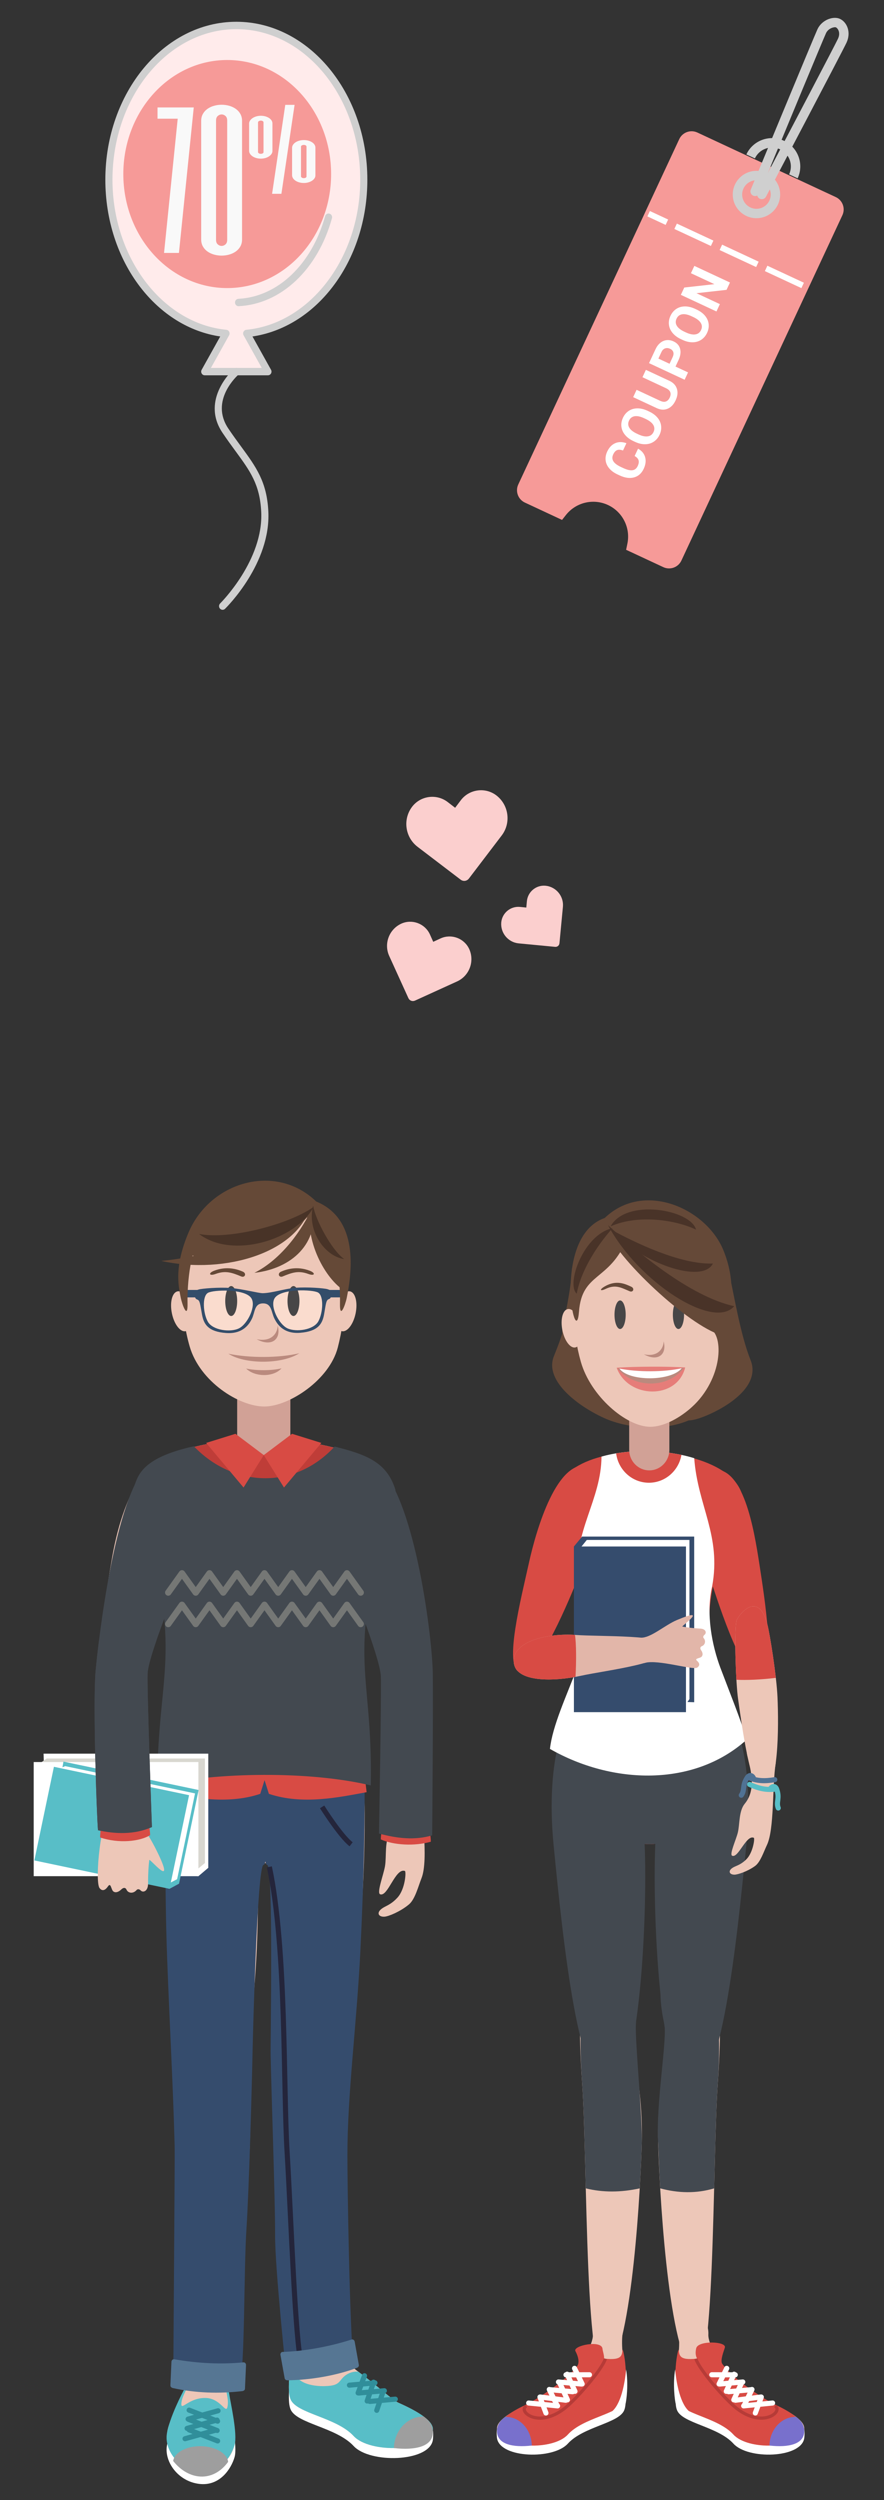 <svg xmlns="http://www.w3.org/2000/svg" width="168" height="475" viewBox="0 0 168 475">
  <rect x="0" y="0" width="168" height="475" fill="#333333" stroke="none"/>
  <g fill="none" fill-rule="evenodd" transform="translate(6 3)">
    <g transform="translate(0 221)">
      <path fill="#FFF" d="M49.057 228.506C48.861 230.696 48.771 232.634 49.213 233.724 50.328 236.48 57.899 237.131 61.207 240.714 64.287 244.054 75.401 243.767 76.242 239.684 76.329 239.255 76.416 237.761 76.122 237.322 75.231 235.985 72.573 235.657 69.759 234.41 68.569 233.886 65.617 231.08 62.243 228.612 62.181 228.567 62.12 228.521 62.058 228.471 61.359 228.451 60.711 228.587 60.11 228.905 58.539 229.747 58.854 230.797 57.074 231.11 55.294 231.423 51.003 231.322 50.06 228.905 49.715 228.784 49.381 228.647 49.057 228.506M29.678 231.776C29.097 232.831 28.602 233.906 28.502 234.617 28.201 236.767 29.658 233.81 33.078 233.881 35.909 233.941 36.903 236.924 37.214 235.627 37.526 234.335 37.012 233.078 36.846 231.534 36.681 229.985 37.388 231.801 37.601 233.331 37.815 234.855 39.186 240.724 38.576 242.833 37.967 244.937 35.834 248.425 31.811 247.905 27.789 247.385 25.229 243.686 25.716 240.663 26.204 237.635 28.611 232.932 29.13 232.044 29.648 231.161 30.566 230.161 29.678 231.776"/>
      <path fill="#EDC7B8" d="M57.951,173.685 C56.875,187.402 58.329,232.059 52.184,225.206 C47.576,220.068 47.146,192.494 46.36,185.237 C43.848,162.035 61.067,133.964 57.951,173.685"/>
      <path fill="#EDC7B8" d="M49.194,216.884 C50.371,220.901 48.097,229.071 49.213,231.827 C50.328,234.577 57.899,235.228 61.207,238.816 C64.287,242.152 75.401,241.869 76.242,237.787 C76.596,236.061 73.501,234.168 69.759,232.513 C68.569,231.988 65.617,229.182 62.243,226.709 C58.995,224.333 55.818,220.088 56.073,218.095 C56.702,213.185 47.812,212.165 49.194,216.884"/>
      <path fill="#58BEC7" d="M49.057,226.609 C48.861,228.799 48.771,230.737 49.213,231.827 C50.328,234.577 57.899,235.228 61.207,238.816 C64.287,242.152 75.401,241.869 76.242,237.787 C76.596,236.061 73.501,234.168 69.759,232.513 C68.569,231.988 65.617,229.182 62.243,226.709 C62.181,226.669 62.12,226.619 62.058,226.573 C61.359,226.548 60.711,226.684 60.11,227.007 C58.539,227.85 58.854,228.9 57.074,229.213 C55.294,229.525 51.003,229.425 50.06,227.007 C49.715,226.886 49.381,226.75 49.057,226.609"/>
      <path fill="#EDC7B8" d="M29.534,174.978 C29.272,189.981 29.408,234.022 35.632,227.012 C40.301,221.754 41.882,181.907 41.608,172.805 C40.891,148.95 30.246,134.207 29.534,174.978"/>
      <path fill="#EDC7B8" d="M37.318,224.055 C36.622,228.032 37.906,232.341 38.62,237.988 C39.334,243.635 34.586,245.639 31.89,245.583 C29.195,245.533 24.339,241.713 26.103,236.767 C27.869,231.827 31.502,226.286 31.231,223.601 C30.714,218.484 38.3,218.443 37.318,224.055"/>
      <path fill="#58BEC7" d="M29.678,229.48 C29.097,230.535 28.602,231.61 28.502,232.321 C28.201,234.471 29.658,231.514 33.078,231.584 C35.909,231.645 36.903,234.627 37.214,233.331 C37.526,232.034 37.012,230.782 36.846,229.233 C36.681,227.689 37.388,229.505 37.601,231.029 C37.815,232.558 39.186,238.427 38.576,240.532 C37.967,242.641 35.834,246.123 31.811,245.604 C27.789,245.089 25.229,241.39 25.716,238.362 C26.204,235.339 28.611,230.636 29.13,229.747 C29.648,228.859 30.566,227.865 29.678,229.48"/>
      <path fill="#EDC7B8" d="M44.146,129.982 C27.344,129.982 23.287,113.199 28.263,100.205 C31.474,91.819 24.283,74.412 20.43,62.64 C14.485,44.473 73.63,45.712 68.288,62.036 C64.436,73.808 57.091,91.819 60.303,100.205 C65.699,114.299 62.717,129.982 44.146,129.982"/>
      <path fill="#EDC7B8" d="M25.257 119.769C25.111 154.959 30.903 171.71 36.821 171.71 42.74 171.71 43.58 138.76 42.773 126.583 40.308 89.393 25.379 90.238 25.257 119.769M63.312 120.622C63.308 154.825 57.808 171.71 51.889 171.71 45.971 171.71 45.131 138.76 45.938 126.583 48.403 89.393 63.316 91.091 63.312 120.622M15.321 71.811C13.017 84.885 12.025 96.234 15.943 97.119 19.861 98.004 23.706 86.651 27.2 76.408 37.511 46.178 20.133 44.505 15.321 71.811M72.666 71.811C74.97 84.885 75.963 96.234 72.044 97.119 68.126 98.004 64.281 86.651 60.787 76.408 50.476 46.178 67.853 44.505 72.666 71.811"/>
      <path fill="#EDC7B8" d="M75.711,106.437 C75.339,115.456 74.83,126.148 72.078,125.736 C69.687,125.378 68.532,113.954 67.895,106.917 C65.236,77.581 76.619,84.43 75.711,106.437"/>
      <path fill="#D1A196" d="M39.072,32.92 L49.181,32.92 L49.181,52.565 C49.181,55.353 46.907,57.634 44.127,57.634 L44.126,57.634 C41.346,57.634 39.072,55.353 39.072,52.565 L39.072,32.92"/>
      <path fill="#BF3D38" d="M23.592,71.89 C22.472,68.617 21.355,65.466 20.43,62.64 C17.964,55.104 26.698,50.907 37.384,49.741 C39.642,49.495 41.782,52.428 44.127,52.449 C46.307,52.469 48.692,49.56 50.803,49.807 C61.572,51.065 70.51,55.245 68.288,62.036 C67.304,65.043 66.092,68.458 64.886,72.015 C59.896,75.814 52.533,78.216 44.32,78.216 C36.017,78.216 28.584,75.76 23.592,71.89"/>
      <path fill="#354C6D" d="M25.601,111.938 C25.448,119.496 25.269,134.771 25.764,148.014 C26.259,161.257 26.887,172.137 27.187,183.557 C27.263,186.484 26.923,222.137 26.947,228.652 C31.296,229.546 36.63,229.525 39.594,228.925 C40.543,225.413 40.329,207.447 40.83,199.61 C41.332,191.767 41.852,173.17 42,165.73 C42.051,163.187 42.868,130.439 44.078,130.317 C44.22,130.303 44.335,130.068 44.427,129.657 C44.519,130.068 44.634,130.303 44.776,130.317 C45.986,130.439 45.382,163.899 45.433,166.443 C45.581,173.883 46.313,194.442 46.281,200.68 C46.249,206.912 48.472,227.815 48.472,227.815 C52.844,226.709 57.521,224.736 61.183,225.115 C60.412,217.257 60.022,191.197 60.022,185.485 C60.022,173.76 61.799,160.537 62.488,146.66 C63.177,132.784 63.406,119.496 63.252,111.938 C58.146,105.998 30.708,105.998 25.601,111.938"/>
      <path stroke="#24253B" stroke-width=".968" d="M45.19,130.684 C48.48,146.136 47.809,172.438 48.567,184.94 C49.324,197.44 50.082,220.613 51.272,225.15"/>
      <path fill="#D84B44" d="M25.629,110.232 L24.88,116.491 C29.985,117.428 37.008,118.973 43.457,116.809 L44.892,112.263 L25.629,110.232"/>
      <path fill="#D84B44" d="M62.927,110.232 L63.676,116.491 C58.571,117.428 51.549,118.973 45.099,116.809 L43.665,112.263 L62.927,110.232"/>
      <path fill="#434950" d="M23.875,115.171 C23.995,92.047 29.502,89.94 19.36,58.795 C20.191,56.658 20.45,53.069 30.842,50.776 C38.16,58.445 49.803,59.265 57.598,50.827 C63.477,52.32 67.546,53.716 69.162,59.101 C59.23,91.912 64.895,91.8 64.467,115.21 C52.914,112.439 35.347,112.652 23.875,115.171"/>
      <polyline fill="#FFF" points="2.281 109.173 33.584 109.173 33.584 130.86 31.708 132.452 2.87 130.36 2.281 109.173"/>
      <polyline fill="#D8D7D0" points="2.878 110.093 .811 111.535 1.17 131.325 31.026 131.541 32.948 129.954 32.948 110.093 2.878 110.093"/>
      <polygon fill="#FFF" points=".404 132.452 31.708 132.452 31.708 110.766 .404 110.766"/>
      <polyline fill="#58BEC7" points="6.06 110.685 31.745 116.08 28.027 133.874 26.214 134.857 2.911 128.17 6.06 110.685"/>
      <polyline fill="#FFF" points="6.392 111.542 4.45 112.369 1.351 128.668 25.811 133.992 27.66 133.022 31.065 116.725 6.392 111.542"/>
      <polyline fill="#58BEC7" points="4.247 111.668 29.932 117.063 26.214 134.857 .529 129.462 4.247 111.668"/>
      <path fill="#EDC7B8" d="M44.225,1.167 C60.127,1.064 61.354,19.792 58.195,32.009 C56.595,38.197 48.896,43.22 44.225,43.22 C39.422,43.22 31.974,38.474 30.047,31.816 C26.571,19.805 29.047,1.265 44.225,1.167"/>
      <path fill="#FADCCE" d="M54.455 21.57C53.45 20.979 47.563 20.792 46.263 22.541 45.17 24.01 46.948 27.579 48.625 28.368 50.253 29.135 53.592 28.69 54.501 27.038 55.377 25.447 55.587 22.236 54.455 21.57M33.507 21.63C34.51 21.033 40.395 20.812 41.705 22.553 42.806 24.017 41.049 27.596 39.375 28.395 37.752 29.17 34.41 28.745 33.492 27.098 32.607 25.511 32.38 22.302 33.507 21.63"/>
      <path fill="#474647" d="M37.939 26.024C38.564 26.024 39.074 24.747 39.074 23.18 39.074 21.613 38.564 20.335 37.939 20.335 37.314 20.335 36.804 21.613 36.804 23.18 36.804 24.747 37.314 26.024 37.939 26.024M49.775 26.024C50.4 26.024 50.909 24.747 50.909 23.18 50.909 21.613 50.4 20.335 49.775 20.335 49.15 20.335 48.64 21.613 48.64 23.18 48.64 24.747 49.15 26.024 49.775 26.024"/>
      <path fill="#BA8A7E" d="M50.887 33.1C47.088 34.016 41.378 34.035 37.399 33.185 40.428 35.193 47.514 35.268 50.887 33.1M42.767 30.429C45.593 31.02 46.754 29.288 46.773 27.837 47.494 30.51 45.562 31.956 42.767 30.429"/>
      <path fill="#654937" d="M47.416,17.597 C48.545,17.096 50.534,16.524 52.87,17.424 C54.039,17.875 53.825,18.488 52.602,18.038 C50.712,17.344 49.506,17.768 47.717,18.512 C47.023,18.799 46.647,17.937 47.416,17.597"/>
      <path fill="#BA8A7E" d="M47.503,35.967 C45.611,36.424 42.766,36.433 40.783,36.009 C42.393,37.618 45.933,37.712 47.503,35.967"/>
      <path fill="#654937" d="M40.15,17.597 C39.021,17.096 37.031,16.524 34.696,17.424 C33.527,17.875 33.741,18.488 34.964,18.038 C36.854,17.344 38.059,17.768 39.849,18.512 C40.542,18.799 40.919,17.937 40.15,17.597"/>
      <path fill="#EDC7B8" d="M27.74 21.342C28.758 21.134 29.928 22.66 30.352 24.751 30.777 26.842 30.295 28.705 29.277 28.913 28.259 29.121 27.089 27.595 26.665 25.504 26.24 23.413 26.722 21.55 27.74 21.342M60.513 21.342C59.495 21.134 58.325 22.66 57.901 24.751 57.476 26.842 57.958 28.705 58.976 28.913 59.994 29.121 61.164 27.595 61.588 25.504 62.013 23.413 61.532 21.55 60.513 21.342"/>
      <polygon fill="#334D6A" points="56.194 22.486 59.273 22.486 59.273 21.074 56.194 21.074"/>
      <polygon fill="#334D6A" points="28.957 22.486 32.035 22.486 32.035 21.074 28.957 21.074"/>
      <path fill="#654937" d="M28.358,22.592 C28.636,23.944 29.713,26.81 29.642,23.593 C29.571,20.376 29.999,12.298 33.349,8.938 C36.7,5.578 40.55,7.508 44.044,7.508 C44.072,7.508 44.099,7.507 44.127,7.506 C44.154,7.507 44.181,7.508 44.21,7.508 C47.703,7.508 51.553,5.578 54.904,8.938 C58.255,12.298 58.682,20.376 58.611,23.593 C58.54,26.81 59.622,23.945 59.895,22.592 C60.901,17.606 62.213,7.597 54.093,4.273 C46.416,-3.153 33.909,0.477 29.816,10.199 C27.17,16.482 27.827,20.004 28.358,22.592"/>
      <path fill="#EDC7B8" d="M16.769 90.36C21.737 90.244 21.667 98.187 21.235 105.013 20.868 110.819 20.937 125.773 18.172 126.054 14.395 126.437 13.887 112.107 13.506 105.56 13.091 98.416 12.204 90.468 16.769 90.36M74.282 114.602C73.857 119.834 75.562 129.186 74.093 132.869 73.486 134.389 72.886 136.843 71.722 137.814 70.064 139.196 67.862 140.082 67.104 140.144 65.813 140.25 65.34 139.211 67.08 138.297 67.768 137.937 68.585 137.574 69.547 136.512 71.019 134.887 71.223 131.555 70.948 131.459 69.14 130.826 67.712 136.441 66.244 135.89 65.557 135.633 66.881 132.222 67.168 130.549 67.493 128.656 67.008 125.662 68.274 123.903 70.66 120.59 68.677 115.564 68.494 111.88 68.31 108.197 74.669 109.837 74.282 114.602"/>
      <polyline fill="#D84B44" points="38.749 48.405 44.127 52.449 40.285 58.612 33.179 50.138 38.749 48.405"/>
      <polyline fill="#D84B44" points="49.504 48.405 44.127 52.449 47.968 58.612 55.074 50.138 49.504 48.405"/>
      <path fill="#434950" d="M22.178,54.272 C15.825,60.199 12.731,87.51 12.179,93.361 C11.628,99.213 12.365,120.691 12.624,123.722 C15.835,124.439 19.549,124.612 22.872,123.118 C22.872,123.118 21.928,97.349 22.05,93.956 C22.172,90.563 27.672,77.054 31.505,68.058 C35.338,59.062 28.27,53.469 22.178,54.272"/>
      <path fill="#D84B44" d="M75.694,123.29 L66.556,123.29 C66.556,124.132 66.374,124.626 66.374,125.468 C68.779,126.547 72.744,126.8 75.876,125.904 C75.876,125.062 75.694,124.132 75.694,123.29"/>
      <path fill="#434950" d="M66.249,54.782 C73.035,61.736 76.156,87.326 76.247,93.872 C76.339,100.418 76.133,124.694 76.133,124.694 C72.832,125.669 69.48,125.28 66.026,124.355 C66.026,124.355 66.499,97.859 66.377,94.466 C66.255,91.073 60.755,76.99 56.922,67.993 C53.089,58.997 60.158,53.979 66.249,54.782"/>
      <path fill="#567693" d="M27.114 224.232C31.553 225.004 35.947 225.236 40.269 224.817 40.547 224.792 40.768 225.059 40.755 225.327 40.69 226.826 40.623 228.324 40.557 229.828 40.545 230.096 40.305 230.257 40.027 230.287 35.611 230.792 31.223 230.661 26.872 229.707 26.599 229.647 26.374 229.465 26.385 229.197 26.452 227.699 26.518 226.195 26.584 224.696 26.596 224.428 26.839 224.186 27.114 224.232M60.839 220.477C56.743 221.799 51.838 222.713 47.693 222.839 47.426 222.849 47.254 223.142 47.301 223.404 47.566 224.883 47.831 226.361 48.096 227.835 48.143 228.102 48.393 228.234 48.66 228.228 52.905 228.173 57.819 227.36 61.806 225.872 62.056 225.776 62.245 225.569 62.198 225.307 61.933 223.828 61.667 222.349 61.403 220.871 61.355 220.608 61.093 220.396 60.839 220.477"/>
      <path fill="#EDC7B8" d="M15.488,119.617 C18.276,118.451 21.691,123.364 23.826,127.713 C27.587,135.375 22.422,128.965 22.37,129.376 C22.247,130.342 22.138,131.689 22.143,133.828 C22.147,135.361 21.174,135.637 20.734,135.163 C20.427,134.833 20.101,134.918 19.971,135.069 C19.264,135.89 18.319,135.634 18.058,135.038 C17.848,134.559 17.441,134.593 17.058,134.965 C16.608,135.402 16.005,135.699 15.543,135.35 C15.099,135.016 15.089,133.553 14.514,134.395 C13.819,135.411 13.259,135.155 12.917,134.709 C11.983,133.494 13.072,120.628 15.488,119.617"/>
      <path fill="#D84B44" d="M13.208,122.483 L22.346,122.483 C22.346,123.325 22.528,123.819 22.528,124.661 C20.522,125.871 16.609,126.289 13.026,125.097 C13.026,124.255 13.208,123.325 13.208,122.483"/>
      <path fill="#434950" d="M12.817,87.648 C12.5,90.177 12.289,92.196 12.179,93.361 C11.628,99.213 12.365,120.691 12.624,123.722 C15.835,124.439 19.549,124.612 22.872,123.118 C22.872,123.118 21.928,97.349 22.05,93.956 C22.091,92.813 22.742,90.524 23.733,87.648 L12.817,87.648"/>
      <path fill="#654937" d="M53.455,5.155 C54.65,12.171 49.507,17.012 42.347,17.823 C47.562,15.207 51.59,9.469 53.455,5.155"/>
      <path fill="#654937" d="M53.14,4.466 C51.275,13.832 36.885,18.271 24.637,15.556 C35.356,14.589 46.754,9.905 53.14,4.466"/>
      <path fill="#654937" d="M53.464,5.894 C48.872,12.231 38.581,17.902 29.563,14.152 C35.55,0.104 45.811,0.062 53.464,5.894"/>
      <path fill="#654937" d="M53.094,4.961 C51.643,11.72 55.996,19.161 59.433,21.195 C59.472,11.338 55.408,6.895 53.094,4.961"/>
      <path stroke="#308E9A" stroke-linecap="round" stroke-linejoin="round" stroke-width=".968" d="M29.164,239.326 L34.855,237.746 M29.554,237.363 L35.245,235.783 M29.749,235.596 L35.441,234.017 M35.361,239.75 L29.951,237.655 M35.273,237.766 L29.864,235.667 M35.349,235.995 L29.94,233.896"/>
      <path fill="#9E9E9E" d="M37.36,243.721 C34.437,247.718 29.819,247.234 26.909,243.555 C27.155,241.935 29.449,240.693 32.208,240.749 C34.949,240.799 37.166,242.106 37.36,243.721"/>
      <path stroke="#308E9A" stroke-linecap="round" stroke-linejoin="round" stroke-width=".968" d="M65.596,233.936 L66.816,230.363 M63.774,232.165 L64.993,228.587 M62.055,230.631 L63.275,227.366 M69.128,231.812 L64.272,232.246 M67.044,230.212 L62.188,230.646 M65.26,228.718 L60.405,229.152"/>
      <path fill="#9E9E9E" d="M68.86,241.102 C72.789,241.566 76.529,240.895 76.242,237.787 C76.161,236.908 75.732,236.02 74.532,235.122 L74.395,235.122 C71.382,235.122 68.932,237.787 68.86,241.102"/>
      <path stroke="#24253B" stroke-width=".968" d="M55.215,119.286 C55.215,119.286 58.68,124.813 60.728,126.393"/>
      <path fill="#334D6A" d="M54.455,21.57 C55.587,22.236 55.377,25.447 54.501,27.038 C53.592,28.69 50.253,29.135 48.625,28.368 C46.948,27.579 45.17,24.01 46.263,22.541 C47.563,20.792 53.45,20.979 54.455,21.57 Z M33.507,21.63 C34.51,21.033 40.395,20.812 41.705,22.553 C42.806,24.017 41.049,27.596 39.375,28.395 C37.752,29.17 34.41,28.745 33.492,27.098 C32.607,25.511 32.38,22.302 33.507,21.63 Z M43.957,21.692 C43.195,21.711 40.053,20.878 37.83,20.701 C35.606,20.524 32.308,20.808 31.738,20.993 C31.058,21.215 31.038,21.271 31.01,21.79 C30.98,22.309 31.067,22.755 31.47,22.888 C32.018,23.07 32.025,23.765 32.392,25.757 C32.725,27.572 33.529,29.006 36.971,29.257 C40.349,29.503 41.475,27.32 41.838,26.616 C42.486,25.361 42.281,23.635 43.987,23.63 C45.693,23.625 45.528,25.322 46.183,26.573 C46.55,27.274 47.658,29.483 51.034,29.217 C54.475,28.946 55.271,27.508 55.594,25.691 C55.949,23.696 55.952,23.002 56.5,22.817 C56.902,22.682 56.986,22.235 56.954,21.716 C56.922,21.197 56.902,21.141 56.22,20.924 C55.65,20.742 52.35,20.477 50.127,20.666 C48.139,20.836 45.748,21.648 43.957,21.692 L43.957,21.692 Z"/>
      <path stroke="#757775" stroke-linecap="round" stroke-linejoin="round" stroke-width="1.21" d="M25.972,78.564 L28.584,74.918 M31.197,78.564 L28.584,74.918 M36.423,78.564 L33.809,74.918 M31.197,78.564 L33.809,74.918 M36.423,78.564 L39.035,74.918 M41.648,78.564 L39.035,74.918 M46.874,78.564 L44.261,74.918 M41.648,78.564 L44.261,74.918 M46.874,78.564 L49.486,74.918 M52.099,78.564 L49.486,74.918 M57.325,78.564 L54.712,74.918 M52.099,78.564 L54.712,74.918 M57.325,78.564 L59.938,74.918 M62.55,78.564 L59.938,74.918 M25.972,84.543 L28.584,80.898 M31.197,84.543 L28.584,80.898 M36.423,84.543 L33.809,80.898 M31.197,84.543 L33.809,80.898 M36.423,84.543 L39.035,80.898 M41.648,84.543 L39.035,80.898 M46.874,84.543 L44.261,80.898 M41.648,84.543 L44.261,80.898 M46.874,84.543 L49.486,80.898 M52.099,84.543 L49.486,80.898 M57.325,84.543 L54.712,80.898 M52.099,84.543 L54.712,80.898 M57.325,84.543 L59.938,80.898 M62.55,84.543 L59.938,80.898"/>
      <path fill="#483327" d="M53.61,5.293 C50.263,11.57 38.161,15.278 31.831,10.438 C37.55,11.578 48.875,8.648 53.61,5.293"/>
      <path fill="#483327" d="M53.505,5.056 C52.29,9.721 55.637,14.67 59.431,15.213 C57.11,13.631 53.957,7.817 53.505,5.056"/>
      <g transform="translate(88 4)">
        <path fill="#D84B44" d="M29.433,122.372 C21.796,122.372 12.141,112.367 11.853,107.07 C11.565,101.773 14.014,96.771 16.896,89.12 C19.779,81.469 15.5,70.254 12.041,59.514 C6.706,42.94 51.663,44.801 46.868,59.693 C45.427,64.172 43.131,66.961 41.974,71.275 C40.356,77.307 40.289,84.66 41.969,89.12 C44.851,96.771 47.301,101.773 47.013,107.07 C46.724,112.367 37.07,122.372 29.433,122.372"/>
        <path fill="#654938" d="M20.403,24.468 C17.884,25.754 45.917,35.534 39.413,40.411 C34.323,44.227 25.947,43.617 21.185,41.571 C16.423,39.525 9.32,34.543 11.263,29.669 C13.206,24.794 13.283,24.303 14.566,16.589 C15.851,8.875 24.601,16.753 20.403,24.468"/>
        <path fill="#EDC7B8" d="M16.63 167.781C17.689 182.727 17.056 227.875 21.522 222.724 26.239 217.284 27.749 187.079 27.97 179.135 28.676 153.846 13.562 124.493 16.63 167.781M42.415 167.781C41.355 182.727 41.989 227.875 37.524 222.724 32.806 217.284 31.297 187.079 31.074 179.135 30.369 153.846 45.483 124.493 42.415 167.781"/>
        <path fill="#D84B44" d="M17.996,50.527 C24.336,52.161 18.315,65.657 15.765,72.001 C13.283,78.18 7.762,90.836 4.734,89.697 C1.706,88.558 5.03,75.691 6.524,68.911 C7.958,62.403 11.929,48.963 17.996,50.527"/>
        <path fill="#434950" d="M11.215 122.59C13.069 141.556 15.984 169.143 21.812 169.143 27.64 169.143 29.23 134.315 28.434 120.866 26.007 79.798 8.043 90.141 11.215 122.59M47.83 122.59C45.975 141.556 43.061 169.143 37.233 169.143 31.405 169.143 29.815 134.315 30.61 120.866 33.038 79.798 51.002 90.141 47.83 122.59"/>
        <path fill="#434950" d="M29.414,122.372 C21.777,122.372 12.122,112.367 11.834,107.07 C11.682,104.27 12.295,101.552 13.332,98.481 L45.496,98.481 C46.533,101.552 47.146,104.27 46.994,107.07 C46.705,112.367 37.051,122.372 29.414,122.372"/>
        <path fill="#D84B44" d="M41.139,51.267 C34.709,52.476 38.768,65.187 40.906,71.688 C42.988,78.018 47.311,91.354 50.405,90.419 C53.499,89.484 51.383,76.085 50.325,69.219 C49.311,62.63 47.294,50.112 41.139,51.267"/>
        <path fill="#FFF" d="M10.516,104.275 C10.99,99.886 13.672,94.187 15.717,88.759 C17.762,83.33 17.187,77.662 15.789,71.672 C15.026,62.813 20.249,56.961 20.315,48.735 C25.629,47.223 32.544,47.376 37.935,49.039 C38.587,58.098 43.132,63.729 41.334,73.42 C40.125,78.595 41.331,84.679 42.913,88.879 C44.495,93.079 46.977,99.248 47.904,102.514 C37.843,111.582 22.31,111.023 10.516,104.275"/>
        <polyline fill="#354C6D" points="37.929 95.403 37.929 63.929 16.633 63.929 15.068 65.816 17.123 94.81 37.929 95.403"/>
        <polyline fill="#FFF" points="37.026 94.803 35.61 96.88 16.176 96.52 15.964 66.502 17.522 64.569 37.026 64.569 37.026 94.803"/>
        <polygon fill="#354C6D" points="15.068 97.29 36.365 97.29 36.365 65.816 15.068 65.816"/>
        <path fill="#D84B44" d="M23.092,48.117 C27.058,47.455 31.537,47.571 35.507,48.413 C34.987,51.419 32.415,53.703 29.322,53.703 C26.127,53.703 23.49,51.268 23.092,48.117"/>
        <path fill="#D1A196" d="M25.575,32.692 L33.18,32.692 C33.196,32.692 33.209,32.705 33.209,32.722 L33.209,47.46 C33.209,49.604 31.491,51.357 29.391,51.357 C27.293,51.357 25.575,49.604 25.575,47.46 L25.575,32.692"/>
        <path fill="#654938" d="M14.721,12.948 C14.457,17.482 13.244,22.394 12.838,24.823 C12.432,27.252 21.367,28.97 21.367,28.97 C21.367,28.97 22.669,11.111 14.721,12.948"/>
        <path fill="#EDC7B8" d="M29.595,1.994 C44.456,1.994 45.438,19.788 42.407,31.721 C40.872,37.767 34.076,43.074 29.595,43.074 C24.988,43.074 18.236,37.235 16.388,30.731 C13.052,18.997 15.034,1.994 29.595,1.994"/>
        <path fill="#E67D79" d="M36.216,31.798 C32.619,31.571 26.4,31.618 23.193,31.853 C25.369,37.795 34.704,37.975 36.216,31.798"/>
        <path fill="#474647" d="M23.848 24.495C24.434 24.495 24.911 23.276 24.911 21.782 24.911 20.287 24.434 19.068 23.848 19.068 23.262 19.068 22.784 20.287 22.784 21.782 22.784 23.276 23.262 24.495 23.848 24.495M34.937 24.495C35.522 24.495 36 23.276 36 21.782 36 20.287 35.522 19.068 34.937 19.068 34.351 19.068 33.873 20.287 33.873 21.782 33.873 23.276 34.351 24.495 34.937 24.495"/>
        <path fill="#EDC7B8" d="M13.893 20.706C14.856 20.506 15.963 21.976 16.364 23.989 16.765 26.003 16.31 27.798 15.347 27.998 14.384 28.199 13.277 26.729 12.876 24.715 12.475 22.701 12.93 20.906 13.893 20.706M44.891 20.706C43.928 20.506 42.822 21.976 42.42 23.989 42.019 26.003 42.474 27.798 43.437 27.998 44.4 28.199 45.507 26.729 45.908 24.715 46.31 22.701 45.854 20.906 44.891 20.706"/>
        <path fill="#BA8A7E" d="M35.979 31.853C32.42 32.726 27.069 32.745 23.342 31.934 26.315 35.758 32.959 35.927 35.979 31.853M28.371 29.305C31.018 29.868 32.106 28.217 32.124 26.831 32.799 29.382 30.99 30.762 28.371 29.305"/>
        <path fill="#FFF" d="M35.553,31.951 C32.124,32.7 27.266,32.713 23.711,32.01 C25.547,34.522 33.585,34.441 35.553,31.951"/>
        <path fill="#C8A757" d="M32.726,16.455 C33.784,15.977 35.499,15.088 37.762,16.405 C38.781,16.999 38.692,17.401 37.585,16.877 C35.702,15.985 34.685,16.619 33.008,17.328 C32.359,17.603 32.006,16.779 32.726,16.455"/>
        <path fill="#654938" d="M25.955,16.455 C24.896,15.977 23.182,15.088 20.919,16.405 C19.9,16.999 19.989,17.401 21.096,16.877 C22.979,15.985 23.996,16.619 25.673,17.328 C26.322,17.603 26.675,16.779 25.955,16.455"/>
        <path fill="#654938" d="M16.033,21.199 C16.594,13.699 21.781,15.482 25.12,7.428 C26.38,4.388 37.286,6.2 39.572,8.534 C42.694,11.722 43.092,19.388 43.026,22.44 C42.96,25.492 44.57,22.65 44.654,21.343 C44.754,19.795 45.913,15.423 43.448,9.461 C40.2,1.606 28.391,-3.74 20.919,3.403 C10.776,6.97 15.436,29.166 16.033,21.199"/>
        <path fill="#E2B6A9" d="M3.648,87.844 C3.303,83.652 10.503,82.263 15.336,82.617 C20.134,82.969 32.668,82.517 33.038,84.84 C33.544,88.012 21.545,89.244 16.25,90.408 C11.372,91.48 3.964,91.697 3.648,87.844"/>
        <path fill="#E2B6A9" d="M27.783,83.133 C29.625,83.248 32.36,80.749 34.622,79.797 C40.965,77.129 35.388,80.974 35.695,81.034 C36.415,81.175 37.427,81.322 39.058,81.412 C40.227,81.476 40.307,82.267 39.887,82.597 C39.594,82.828 39.615,83.092 39.714,83.203 C40.245,83.804 39.923,84.548 39.434,84.731 C39.041,84.877 39.013,85.203 39.245,85.527 C39.517,85.906 39.663,86.4 39.336,86.754 C39.021,87.094 37.905,87.037 38.47,87.535 C39.151,88.135 38.88,88.571 38.495,88.825 C37.69,89.355 31.111,87.239 28.56,87.927 C26.598,88.456 25.911,83.014 27.783,83.133"/>
        <path fill="#EDC7B8" d="M53.411,107.015 C52.744,111.352 53.18,119.553 51.75,122.534 C51.161,123.763 50.519,125.773 49.506,126.51 C48.063,127.559 46.205,128.16 45.58,128.164 C44.516,128.171 44.192,127.275 45.674,126.622 C46.259,126.364 46.951,126.114 47.804,125.287 C49.109,124.024 49.48,121.257 49.261,121.16 C47.819,120.519 46.305,125.113 45.136,124.561 C44.589,124.303 45.882,121.541 46.22,120.164 C46.602,118.606 46.388,116.077 47.533,114.69 C49.691,112.076 48.772,108.583 48.006,105.438 C47.277,102.444 54.019,103.064 53.411,107.015"/>
        <path fill="#D84B44" d="M3.648,87.844 C3.304,83.671 10.438,82.275 15.27,82.613 C15.533,84.293 15.532,87.74 15.372,90.586 C10.531,91.491 3.946,91.472 3.648,87.844"/>
        <path fill="#EDC7B8" d="M45.964,79.913 C45.487,82.443 45.866,92.004 46.262,94.738 C46.965,99.597 48.586,112.196 50.891,112.221 C54.038,112.255 54,99.962 53.759,94.437 C53.584,90.435 52.311,82.443 51.837,80.633 C50.021,73.705 46.094,79.226 45.964,79.913"/>
        <path fill="#D84B44" d="M45.964,79.913 C45.621,81.733 45.721,87.195 45.952,91.133 C47.798,91.236 50.737,91.113 53.442,90.77 C52.987,86.764 52.19,81.982 51.837,80.633 C50.021,73.705 46.094,79.226 45.964,79.913"/>
        <path fill="#FFF" d="M24.773,225.153 C24.949,227.147 25.028,228.908 24.634,229.9 C23.637,232.409 16.868,233.001 13.911,236.265 C11.157,239.307 1.221,239.043 0.47,235.329 C0.391,234.94 0.314,233.578 0.577,233.179 C1.373,231.959 3.749,231.66 6.265,230.527 C7.329,230.051 9.968,227.496 12.985,225.249 C13.04,225.204 13.095,225.163 13.15,225.123 C13.775,225.097 14.354,225.224 14.892,225.517 C16.296,226.281 16.015,227.238 17.606,227.521 C19.197,227.81 23.034,227.713 23.876,225.517 C24.184,225.406 24.483,225.279 24.773,225.153"/>
        <path fill="#EDC7B8" d="M24.517,214.344 C23.465,218.003 25.631,225.669 24.634,228.174 C23.637,230.679 16.867,231.276 13.911,234.54 C11.157,237.576 1.221,237.318 0.47,233.599 C0.153,232.03 2.92,230.309 6.265,228.801 C7.329,228.321 10.46,226.155 13.476,223.908 C16.379,221.747 18.769,217.345 18.679,215.538 C18.428,210.524 25.752,210.048 24.517,214.344"/>
        <path fill="#D84B44" d="M24.344,218.362 C25.231,221.241 25.028,227.182 24.634,228.174 C23.637,230.679 16.867,231.276 13.911,234.54 C11.157,237.576 1.475,237.353 0.724,233.634 C0.407,232.07 2.756,230.309 6.102,228.801 C6.741,228.513 12.772,225.067 15.636,221.611 C16.296,220.816 15.738,219.379 15.359,218.691 C14.782,217.638 20.372,216.48 20.504,218.251 C20.537,218.701 20.836,219.44 20.806,220.098 C24.57,220.568 24.112,219.192 24.344,218.362"/>
        <path stroke="#B63B37" stroke-width=".605" d="M21.054,220.138 C20.357,222.274 15.489,227.87 13.275,229.586 C8.248,233.482 4.36,230.087 6.011,229.11"/>
        <path stroke="#FFF" stroke-linecap="round" stroke-linejoin="round" stroke-width=".968" d="M13.84,227.941 L12.353,224.682 M15.273,226.322 L13.786,223.068 M16.639,224.925 L15.187,221.955 M10.447,226.003 L14.836,226.398 M12.132,224.546 L16.522,224.94 M13.561,223.19 L18.023,223.174 M11.819,228.887 L10.388,225.968 M8.645,227.395 L13.526,228.017 M6.471,228.543 L11.968,229.09 M9.754,230.441 L8.612,227.41"/>
        <path fill="#7870CC" d="M7.069,236.62 C3.556,237.045 0.213,236.432 0.47,233.599 C0.542,232.799 0.925,231.989 1.998,231.175 L2.121,231.175 C4.814,231.175 7.005,233.599 7.069,236.62"/>
        <path fill="#FFF" d="M24.988 222.157C25.443 224.789 25.085 228.209 24.818 228.882 24.518 229.636 23.548 230.299 22.423 230.041 24.242 228.366 24.846 223.908 24.988 222.157M34.525 225.153C34.349 227.147 34.27 228.908 34.664 229.9 35.661 232.409 42.43 233.001 45.387 236.265 48.141 239.307 58.076 239.043 58.828 235.329 58.906 234.94 58.983 233.578 58.72 233.179 57.924 231.959 55.548 231.66 53.032 230.527 51.968 230.051 49.329 227.496 46.313 225.249 46.258 225.204 46.203 225.163 46.148 225.123 45.522 225.097 44.944 225.224 44.406 225.517 43.002 226.281 43.283 227.238 41.692 227.521 40.101 227.81 36.264 227.713 35.422 225.517 35.113 225.406 34.815 225.279 34.525 225.153"/>
        <path fill="#EDC7B8" d="M34.781,214.344 C35.833,218.003 33.667,225.669 34.664,228.174 C35.661,230.679 42.43,231.276 45.387,234.54 C48.141,237.576 58.076,237.318 58.828,233.599 C59.144,232.03 56.378,230.309 53.032,228.801 C51.969,228.321 48.838,226.155 45.822,223.908 C42.919,221.747 40.529,217.345 40.619,215.538 C40.87,210.524 33.545,210.048 34.781,214.344"/>
        <path fill="#D84B44" d="M34.953,218.362 C34.067,221.241 34.27,227.182 34.664,228.174 C35.661,230.679 42.43,231.276 45.387,234.54 C48.141,237.576 57.823,237.353 58.574,233.634 C58.89,232.07 56.542,230.309 53.196,228.801 C52.526,228.498 45.928,224.723 43.268,221.11 C42.807,220.482 43.595,218.6 43.759,217.998 C44.088,216.803 38.657,216.616 38.31,218.144 C38.211,218.58 38.071,219.42 38.491,220.098 C34.727,220.568 35.186,219.192 34.953,218.362"/>
        <path stroke="#B63B37" stroke-width=".605" d="M38.244,220.138 C38.941,222.274 43.808,227.87 46.022,229.586 C51.05,233.482 54.937,230.087 53.286,229.11"/>
        <path stroke="#FFF" stroke-linecap="round" stroke-linejoin="round" stroke-width=".968" d="M45.458,227.941 L46.944,224.682 M44.025,226.322 L45.512,223.068 M42.659,224.925 L44.111,221.955 M48.851,226.003 L44.462,226.398 M47.165,224.546 L42.776,224.94 M45.736,223.19 L41.275,223.174 M47.478,228.887 L48.91,225.968 M50.653,227.395 L45.772,228.017 M52.826,228.543 L47.33,229.09 M49.544,230.441 L50.685,227.41"/>
        <path fill="#7870CC" d="M52.228,236.62 C55.741,237.045 59.085,236.432 58.828,233.599 C58.756,232.799 58.372,231.989 57.3,231.175 L57.177,231.175 C54.484,231.175 52.293,233.599 52.228,236.62"/>
        <path fill="#FFF" d="M34.31,222.157 C33.855,224.789 34.213,228.209 34.479,228.882 C34.779,229.636 35.749,230.299 36.874,230.041 C35.056,228.366 34.451,223.908 34.31,222.157"/>
        <path fill="#434950" d="M16.63 167.781C16.955 172.369 17.121 179.808 17.323 187.762 20.568 188.562 23.99 188.547 27.578 187.762 27.796 184.068 27.918 180.992 27.97 179.135 28.109 174.13 26.678 160.002 26.848 156.626 27.827 137.176 14.168 133.056 16.63 167.781M42.415 167.781C42.09 172.369 41.924 179.808 41.721 187.762 38.303 188.78 34.885 188.678 31.466 187.762 31.249 184.068 31.185 180.987 31.074 179.135 30.622 171.509 32.87 159.251 32.237 156.465 27.873 137.295 44.892 132.828 42.415 167.781"/>
        <path fill="#654938" d="M44.05,25.863 C38.93,25.408 25.014,13.11 21.452,6.29 C33.396,-3.518 48.88,5.669 44.05,25.863"/>
        <path fill="#654938" d="M40.99,24.468 C43.509,25.754 43.443,33.858 37.455,39.381 C34.807,41.822 36.12,42.662 40.208,40.96 C44.297,39.257 50.594,35.303 48.651,30.428 C46.708,25.553 45.554,18.285 44.522,13.642 C43.49,8.999 36.792,16.753 40.99,24.468"/>
        <path fill="#493328" d="M45.534,20.162 C41.581,24.764 27.305,15.556 21.551,4.767 C26.902,9.685 37.036,18.29 45.534,20.162"/>
        <path fill="#493328" d="M41.487,12.059 C39.503,15.997 27.898,12.091 22.005,5.547 C26.607,8.041 35.2,12.267 41.487,12.059"/>
        <path fill="#493328" d="M15.611 17.782C13.519 16.045 16.917 6.473 22.401 5.35 19.078 9.056 16.292 13.851 15.611 17.782M38.282 5.622C37.301 1.807 24.991-.394 22.036 4.992 27.545 2.581 34.753 3.903 38.282 5.622"/>
        <path stroke="#58BEC7" stroke-linecap="round" stroke-linejoin="round" stroke-width=".968" d="M48.46,111.016 C50.136,111.761 51.608,112.182 53.58,111.863 M52.324,111.971 C52.595,111.394 53.257,111.148 53.58,111.863 C54.263,113.673 53.435,114.343 53.904,115.502"/>
        <path stroke="#507294" stroke-linecap="round" stroke-linejoin="round" stroke-width=".968" d="M53.243,110.117 C51.437,110.411 49.909,110.444 48.077,109.632 M49.267,110.056 C49.146,109.429 48.565,109.023 48.077,109.632 C46.974,111.21 47.611,112.07 46.874,113.073"/>
      </g>
    </g>
    <g transform="translate(14)">
      <g transform="matrix(-1 0 0 1 88 1)">
        <g fill="#FBCFCE" transform="translate(0 146)">
          <path d="M33.68,33.441 C33.656,31.184 31.797,29.355 29.535,29.371 L27.988,29.395 L27.984,27.848 C27.961,25.59 26.102,23.762 23.84,23.777 C21.289,23.809 19.234,25.902 19.25,28.453 L19.328,37.246 C19.332,37.789 19.754,38.203 20.297,38.195 L29.09,38.113 C31.641,38.086 33.691,35.992 33.68,33.441 Z" transform="rotate(-65 26.465 30.986)"/>
          <path d="M8.836,18.074 C7.047,18.09 5.598,19.562 5.609,21.348 L5.625,22.57 L4.402,22.574 C2.613,22.59 1.164,24.062 1.176,25.848 C1.199,27.867 2.852,29.496 4.871,29.488 L11.832,29.438 C12.262,29.434 12.59,29.102 12.586,28.672 L12.531,21.711 C12.512,19.695 10.855,18.066 8.836,18.074 Z" transform="rotate(85 6.881 23.781)"/>
          <path d="M29.68,3.273 C28.074,1.172 25.047,0.762 22.938,2.363 L21.504,3.469 L20.414,2.023 C18.809,-0.078 15.781,-0.488 13.672,1.113 C11.301,2.934 10.844,6.336 12.645,8.719 L18.883,16.91 C19.27,17.418 19.953,17.508 20.457,17.125 L28.645,10.883 C31.023,9.059 31.484,5.656 29.68,3.273 Z"/>
        </g>
        <g transform="matrix(-1 0 0 1 88 0)">
          <path fill="#FFEBEB" d="M49.136,30.148 C49.136,13.96 38.292,0.838 24.917,0.838 C11.541,0.838 0.698,13.96 0.698,30.148 C0.698,45.534 10.497,58.142 22.953,59.354 L18.912,66.602 L30.92,66.602 L26.88,59.354 C39.336,58.142 49.136,45.534 49.136,30.148"/>
          <path fill="#CFCFCF" d="M20.086,65.9 L29.747,65.9 L26.294,59.705 C26.178,59.498 26.172,59.244 26.278,59.031 C26.384,58.819 26.587,58.677 26.817,58.655 C38.952,57.475 48.458,44.953 48.458,30.148 C48.458,14.373 37.897,1.54 24.917,1.54 C11.936,1.54 1.375,14.373 1.375,30.148 C1.375,44.953 10.881,57.475 23.016,58.655 C23.246,58.677 23.449,58.819 23.555,59.031 C23.661,59.244 23.655,59.498 23.539,59.705 L20.086,65.9 Z M30.92,67.304 L18.912,67.304 C18.67,67.304 18.446,67.17 18.326,66.953 C18.204,66.735 18.204,66.468 18.326,66.251 L21.852,59.925 C16.017,59.061 10.642,55.746 6.623,50.503 C2.365,44.948 0.02,37.719 0.02,30.148 C0.02,13.599 11.189,0.136 24.917,0.136 C38.645,0.136 49.813,13.599 49.813,30.148 C49.813,37.719 47.467,44.948 43.21,50.503 C39.191,55.746 33.816,59.061 27.981,59.925 L31.507,66.251 C31.629,66.468 31.629,66.735 31.507,66.953 C31.386,67.17 31.163,67.304 30.92,67.304 L30.92,67.304 Z"/>
          <path fill="#F69A98" d="M42.926,29.066 C42.926,41.032 34.086,50.731 23.182,50.731 C12.277,50.731 3.437,41.032 3.437,29.066 C3.437,17.101 12.277,7.401 23.182,7.401 C34.086,7.401 42.926,17.101 42.926,29.066"/>
          <path fill="#F9F9F9" d="M23.177 18.9C23.177 18.513 23.066 18.223 22.846 18.03 22.625 17.837 22.383 17.74 22.118 17.74 21.853 17.74 21.61 17.837 21.39 18.03 21.169 18.223 21.059 18.513 21.059 18.9L21.059 41.565C21.059 41.952 21.169 42.242 21.39 42.435 21.61 42.628 21.853 42.724 22.118 42.724 22.383 42.724 22.625 42.628 22.846 42.435 23.066 42.242 23.177 41.952 23.177 41.565L23.177 18.9zM26.001 41.493C26.001 42.005 25.89 42.452 25.67 42.836 25.449 43.22 25.155 43.54 24.787 43.796 24.419 44.052 24.004 44.244 23.541 44.372 23.077 44.5 22.603 44.564 22.118 44.564 21.633 44.564 21.158 44.5 20.695 44.372 20.232 44.244 19.816 44.052 19.448 43.796 19.081 43.54 18.786 43.22 18.566 42.836 18.345 42.452 18.235 42.005 18.235 41.493L18.235 18.972C18.235 18.46 18.345 18.012 18.566 17.628 18.786 17.244 19.081 16.924 19.448 16.669 19.816 16.413 20.232 16.221 20.695 16.093 21.158 15.965 21.633 15.901 22.118 15.901 22.603 15.901 23.077 15.965 23.541 16.093 24.004 16.221 24.419 16.413 24.787 16.669 25.155 16.924 25.449 17.244 25.67 17.628 25.89 18.012 26.001 18.46 26.001 18.972L26.001 41.493 26.001 41.493zM38.249 23.867C38.249 23.765 38.199 23.683 38.101 23.622 38.002 23.561 37.886 23.531 37.753 23.531 37.609 23.531 37.482 23.561 37.37 23.622 37.259 23.683 37.203 23.765 37.203 23.867L37.203 29.539C37.203 29.59 37.248 29.654 37.337 29.731 37.427 29.807 37.565 29.846 37.753 29.846 37.886 29.846 38.002 29.815 38.101 29.755 38.199 29.694 38.249 29.622 38.249 29.539L38.249 23.867zM39.943 29.329C39.943 29.527 39.884 29.713 39.768 29.885 39.651 30.058 39.492 30.209 39.292 30.34 39.092 30.472 38.858 30.576 38.591 30.652 38.324 30.729 38.045 30.767 37.753 30.767 37.442 30.767 37.15 30.729 36.877 30.652 36.603 30.576 36.366 30.47 36.164 30.336 35.962 30.202 35.803 30.044 35.685 29.861 35.567 29.679 35.509 29.486 35.509 29.281L35.509 24.086C35.509 23.882 35.567 23.69 35.685 23.511 35.803 23.332 35.962 23.175 36.164 23.041 36.366 22.907 36.603 22.802 36.877 22.725 37.15 22.648 37.442 22.61 37.753 22.61 38.045 22.61 38.324 22.646 38.591 22.719 38.858 22.793 39.092 22.894 39.292 23.022 39.492 23.15 39.651 23.301 39.768 23.477 39.884 23.653 39.943 23.846 39.943 24.057L39.943 29.329zM35.985 15.921L33.48 32.821 31.71 32.821 34.215 15.921 35.985 15.921zM30.082 19.25C30.082 19.154 30.032 19.075 29.935 19.011 29.836 18.946 29.715 18.915 29.572 18.915 29.438 18.915 29.315 18.946 29.203 19.011 29.092 19.075 29.036 19.154 29.036 19.25L29.036 24.913C29.036 24.971 29.081 25.036 29.17 25.11 29.259 25.183 29.393 25.22 29.572 25.22 29.715 25.22 29.836 25.192 29.935 25.134 30.032 25.076 30.082 25.003 30.082 24.913L30.082 19.25zM31.776 24.697C31.776 24.895 31.715 25.081 31.594 25.257 31.473 25.432 31.312 25.585 31.112 25.716 30.912 25.847 30.678 25.95 30.411 26.026 30.144 26.103 29.864 26.141 29.572 26.141 29.272 26.141 28.985 26.103 28.714 26.026 28.442 25.95 28.206 25.845 28.006 25.711 27.805 25.577 27.644 25.42 27.523 25.238 27.402 25.056 27.342 24.86 27.342 24.65L27.342 19.466C27.342 19.268 27.402 19.081 27.523 18.902 27.644 18.724 27.805 18.568 28.006 18.434 28.206 18.299 28.442 18.193 28.714 18.113 28.985 18.034 29.271 17.994 29.571 17.994 29.863 17.994 30.143 18.03 30.411 18.103 30.678 18.177 30.911 18.277 31.112 18.405 31.312 18.532 31.473 18.685 31.594 18.864 31.715 19.042 31.776 19.237 31.776 19.447L31.776 24.697 31.776 24.697z"/>
          <polyline fill="#F9F9F9" points="9.937 16.413 9.937 18.552 13.773 18.552 11.176 44.052 14.007 44.052 16.823 16.413 9.937 16.413"/>
          <path fill="#CFCFCF" d="M25.336 54.174C24.977 54.174 24.678 53.882 24.66 53.506 24.642 53.119 24.93 52.79 25.304 52.771 32.781 52.393 39.25 46.231 41.785 37.072 41.888 36.699 42.263 36.484 42.623 36.59 42.983 36.697 43.191 37.086 43.088 37.458 40.39 47.204 33.436 53.765 25.37 54.173 25.358 54.174 25.348 54.174 25.336 54.174M22.306 111.858C22.126 111.858 21.947 111.784 21.813 111.638 21.556 111.357 21.567 110.913 21.839 110.646 21.922 110.565 30.096 102.432 29.644 93.241 29.387 88.027 27.536 85.5 24.735 81.676 23.958 80.615 23.155 79.519 22.292 78.237 17.979 71.839 24.415 66.121 24.48 66.064 24.767 65.815 25.195 65.853 25.435 66.15 25.676 66.447 25.639 66.889 25.353 67.139 25.125 67.339 19.803 72.093 23.403 77.434 24.251 78.692 25.046 79.778 25.815 80.827 28.662 84.715 30.719 87.523 30.997 93.17 31.482 103.014 23.127 111.317 22.771 111.666 22.64 111.794 22.473 111.858 22.306 111.858"/>
        </g>
      </g>
      <g transform="translate(78)">
        <path fill="#F69A98" fill-rule="nonzero" d="M60.84,34.447 L34.531,22.179 C33.235,21.575 31.694,22.135 31.09,23.431 L0.496,89.041 C-0.109,90.337 0.452,91.878 1.748,92.482 L8.815,95.778 L9.559,94.837 C11.457,92.437 14.767,91.651 17.546,92.947 C20.325,94.243 21.852,97.284 21.233,100.281 L20.99,101.455 L28.057,104.75 C29.353,105.355 30.894,104.794 31.498,103.498 L62.093,37.888 C62.697,36.592 62.136,35.052 60.84,34.447 Z"/>
        <path fill="#CFCFCF" d="M45.761,31.242 C44.263,31.242 43.045,32.46 43.045,33.956 C43.045,35.453 44.263,36.671 45.761,36.671 C47.258,36.671 48.477,35.453 48.477,33.956 C48.477,32.46 47.258,31.242 45.761,31.242 Z M45.761,38.457 C43.277,38.457 41.257,36.438 41.257,33.956 C41.257,31.475 43.277,29.456 45.761,29.456 C48.244,29.456 50.264,31.475 50.264,33.956 C50.264,36.438 48.244,38.457 45.761,38.457 L45.761,38.457 Z"/>
        <path fill="#CFCFCF" d="M60.875,2.204 C60.592,2.072 59.433,2.332 58.98,3.303 C58.491,4.352 51.203,21.94 47.919,29.874 C51.89,22.32 60.667,5.615 61.252,4.362 C61.824,3.134 61.166,2.34 60.875,2.204 Z M46.406,34.763 C46.392,34.756 46.38,34.75 46.366,34.743 C46.128,34.617 45.969,34.399 45.913,34.156 C45.688,34.269 45.418,34.287 45.168,34.185 C44.708,33.997 44.495,33.473 44.683,33.017 C45.174,31.83 56.714,3.933 57.36,2.547 C58.199,0.749 60.381,0.003 61.63,0.586 C62.955,1.203 63.807,3.112 62.872,5.117 C62.1,6.772 48.166,33.243 47.573,34.369 C47.351,34.792 46.835,34.963 46.406,34.763 Z"/>
        <path fill="#CFCFCF" d="M53.587,30.882 L51.967,30.127 C52.802,28.336 52.023,26.198 50.231,25.362 C48.438,24.526 46.3,25.303 45.464,27.095 L43.844,26.339 C45.096,23.655 48.299,22.491 50.985,23.743 C53.672,24.996 54.839,28.198 53.587,30.882 Z"/>
        <path stroke="#FFF" stroke-dasharray="4.743" stroke-width="1.129" d="M54.539,51.227 L25.269,37.603 L54.539,51.227 Z"/>
        <path fill="#FFF" d="M13.498,69.411 C13.439,70.214 13.143,70.846 12.608,71.307 C12.073,71.769 11.368,72 10.493,72 C9.536,72 8.783,71.677 8.235,71.033 C7.686,70.389 7.412,69.505 7.412,68.38 L7.412,67.924 C7.412,67.206 7.538,66.574 7.791,66.027 C8.044,65.48 8.406,65.06 8.876,64.768 C9.346,64.476 9.892,64.33 10.514,64.33 C11.375,64.33 12.069,64.56 12.595,65.022 C13.122,65.483 13.426,66.131 13.508,66.965 L11.97,66.965 C11.932,66.483 11.798,66.134 11.567,65.917 C11.337,65.699 10.985,65.591 10.514,65.591 C10.001,65.591 9.617,65.775 9.363,66.142 C9.108,66.51 8.977,67.079 8.97,67.852 L8.97,68.416 C8.97,69.223 9.093,69.812 9.337,70.185 C9.581,70.557 9.967,70.744 10.493,70.744 C10.968,70.744 11.323,70.635 11.557,70.418 C11.791,70.201 11.925,69.865 11.96,69.411 L13.498,69.411 Z M20.785,68.334 C20.785,69.069 20.655,69.713 20.396,70.267 C20.136,70.82 19.764,71.248 19.281,71.548 C18.797,71.849 18.242,72 17.617,72 C16.998,72 16.446,71.851 15.961,71.554 C15.475,71.256 15.099,70.832 14.833,70.28 C14.566,69.728 14.431,69.093 14.428,68.375 L14.428,68.006 C14.428,67.271 14.56,66.624 14.825,66.065 C15.09,65.506 15.464,65.077 15.948,64.778 C16.432,64.479 16.984,64.33 17.607,64.33 C18.229,64.33 18.781,64.479 19.265,64.778 C19.749,65.077 20.123,65.506 20.388,66.065 C20.653,66.624 20.785,67.269 20.785,68.001 L20.785,68.334 Z M19.227,67.995 C19.227,67.213 19.087,66.618 18.806,66.211 C18.526,65.805 18.126,65.601 17.607,65.601 C17.09,65.601 16.692,65.802 16.412,66.204 C16.132,66.605 15.99,67.194 15.986,67.97 L15.986,68.334 C15.986,69.096 16.127,69.687 16.407,70.108 C16.687,70.528 17.09,70.738 17.617,70.738 C18.133,70.738 18.529,70.536 18.806,70.131 C19.083,69.726 19.223,69.135 19.227,68.36 L19.227,67.995 Z M27.699,64.432 L27.699,69.349 C27.699,70.166 27.443,70.812 26.932,71.287 C26.421,71.762 25.723,72 24.838,72 C23.966,72 23.274,71.769 22.761,71.307 C22.249,70.846 21.987,70.212 21.977,69.405 L21.977,64.432 L23.515,64.432 L23.515,69.359 C23.515,69.848 23.632,70.204 23.866,70.428 C24.1,70.652 24.424,70.764 24.838,70.764 C25.703,70.764 26.142,70.309 26.155,69.4 L26.155,64.432 L27.699,64.432 Z M30.644,69.267 L30.644,71.897 L29.106,71.897 L29.106,64.432 L32.018,64.432 C32.578,64.432 33.071,64.535 33.497,64.74 C33.923,64.945 34.25,65.236 34.479,65.614 C34.708,65.992 34.822,66.422 34.822,66.903 C34.822,67.635 34.572,68.212 34.071,68.634 C33.57,69.056 32.877,69.267 31.992,69.267 L30.644,69.267 Z M30.644,68.021 L32.018,68.021 C32.425,68.021 32.735,67.925 32.948,67.734 C33.162,67.543 33.269,67.269 33.269,66.914 C33.269,66.548 33.161,66.252 32.946,66.027 C32.731,65.801 32.433,65.685 32.054,65.678 L30.644,65.678 L30.644,68.021 Z M42.156,68.334 C42.156,69.069 42.026,69.713 41.766,70.267 C41.507,70.82 41.135,71.248 40.651,71.548 C40.168,71.849 39.613,72 38.988,72 C38.369,72 37.817,71.851 37.332,71.554 C36.846,71.256 36.47,70.832 36.204,70.28 C35.937,69.728 35.802,69.093 35.799,68.375 L35.799,68.006 C35.799,67.271 35.931,66.624 36.196,66.065 C36.461,65.506 36.835,65.077 37.319,64.778 C37.802,64.479 38.355,64.33 38.977,64.33 C39.599,64.33 40.152,64.479 40.636,64.778 C41.12,65.077 41.494,65.506 41.759,66.065 C42.024,66.624 42.156,67.269 42.156,68.001 L42.156,68.334 Z M40.598,67.995 C40.598,67.213 40.457,66.618 40.177,66.211 C39.897,65.805 39.497,65.601 38.977,65.601 C38.461,65.601 38.063,65.802 37.783,66.204 C37.503,66.605 37.361,67.194 37.357,67.97 L37.357,68.334 C37.357,69.096 37.497,69.687 37.778,70.108 C38.058,70.528 38.461,70.738 38.988,70.738 C39.504,70.738 39.9,70.536 40.177,70.131 C40.454,69.726 40.594,69.135 40.598,68.36 L40.598,67.995 Z M49.49,71.897 L47.952,71.897 L44.958,66.985 L44.958,71.897 L43.42,71.897 L43.42,64.432 L44.958,64.432 L47.957,69.354 L47.957,64.432 L49.49,64.432 L49.49,71.897 Z" transform="rotate(-65 28.45 68.165)"/>
      </g>
    </g>
  </g>
</svg>
